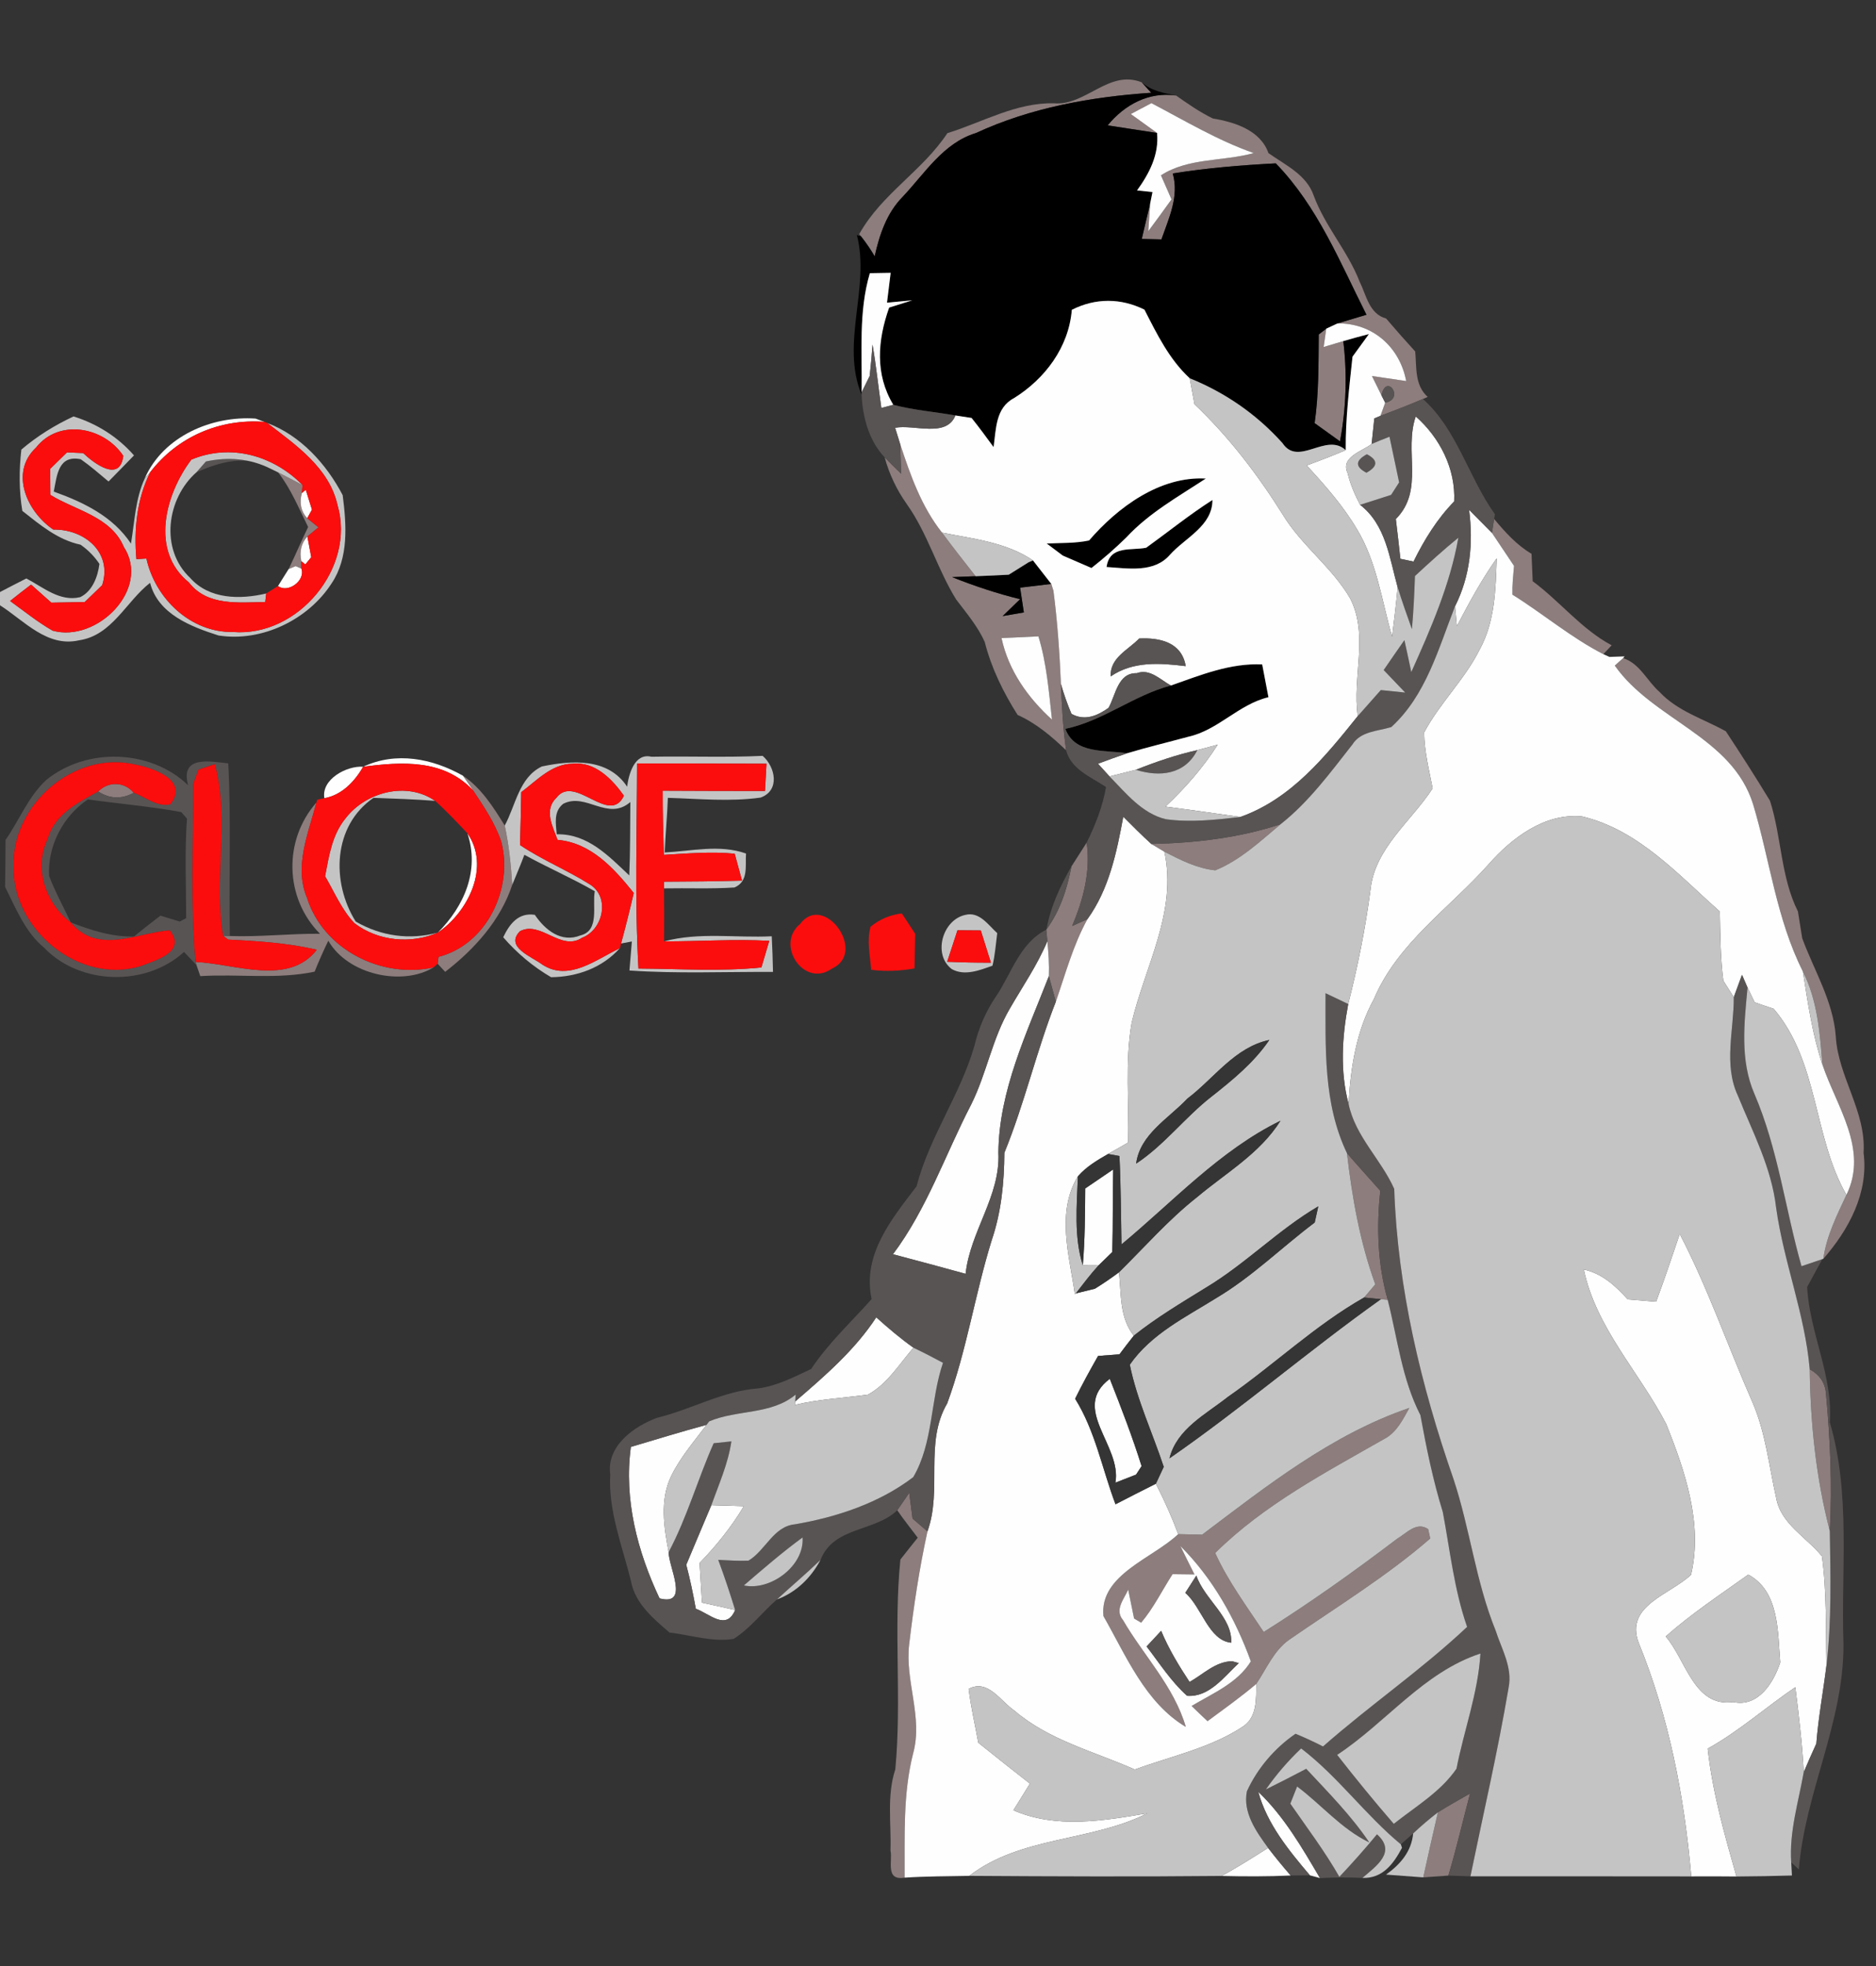 <?xml version="1.0" encoding="UTF-8" ?>
<!DOCTYPE svg PUBLIC "-//W3C//DTD SVG 1.1//EN" "http://www.w3.org/Graphics/SVG/1.1/DTD/svg11.dtd">
<svg width="210pt" height="220pt" viewBox="0 0 210 220" version="1.1" xmlns="http://www.w3.org/2000/svg">
<rect x="0" y="0" width="210" height="220" fill="#333333" stroke="none"/>
<g id="#918080f4">
<path fill="#918080" opacity="0.96" d=" M 118.00 11.56 C 121.54 11.85 124.12 7.75 127.80 9.21 L 128.87 10.38 C 122.14 10.84 115.40 12.04 109.24 14.89 C 105.59 16.00 103.52 19.41 101.03 22.04 C 99.26 23.84 98.45 26.26 97.91 28.68 C 97.45 27.89 96.93 27.14 96.37 26.43 L 96.18 26.20 C 98.69 21.69 103.26 19.13 106.05 14.90 C 109.99 13.68 113.77 11.45 118.00 11.56 Z" />
<path fill="#918080" opacity="0.96" d=" M 123.99 14.03 C 125.88 11.72 128.60 10.24 131.65 10.69 C 132.97 11.62 134.31 12.55 135.77 13.26 C 138.20 13.66 141.09 14.57 141.99 17.13 C 143.87 18.47 146.24 19.53 147.05 21.87 C 148.32 25.32 150.86 28.08 152.19 31.50 C 152.95 33.02 153.25 35.12 155.16 35.64 C 156.22 36.88 157.31 38.12 158.42 39.33 C 158.59 41.09 158.33 43.08 159.82 44.42 L 159.28 44.65 C 157.71 45.32 156.12 45.93 154.53 46.53 L 155.06 45.06 C 157.30 44.62 155.18 41.69 154.64 44.24 C 154.38 43.70 153.85 42.62 153.58 42.08 C 154.54 42.22 156.46 42.50 157.41 42.64 C 156.69 38.83 153.65 36.14 149.73 36.19 C 150.54 35.95 152.15 35.46 152.96 35.22 C 149.99 29.33 147.49 23.09 142.81 18.28 C 138.95 18.48 135.10 18.80 131.28 19.41 C 132.01 21.99 130.84 24.41 130.01 26.79 C 129.46 26.77 128.36 26.75 127.81 26.74 C 128.11 25.42 128.44 24.09 128.75 22.77 C 128.70 23.54 128.60 25.09 128.54 25.87 C 129.42 24.69 130.29 23.50 131.14 22.31 C 130.85 21.64 130.26 20.30 129.96 19.62 C 133.00 17.64 136.94 18.08 140.35 17.13 C 136.31 15.71 132.62 13.50 128.89 11.54 C 128.31 11.85 127.16 12.46 126.58 12.76 C 127.31 13.29 128.78 14.35 129.52 14.88 C 127.67 14.59 125.83 14.32 123.99 14.03 Z" />
<path fill="#918080" opacity="0.96" d=" M 147.62 37.43 L 148.46 36.78 C 148.39 37.29 148.24 38.31 148.17 38.83 C 148.72 38.66 149.82 38.33 150.37 38.17 C 150.82 41.91 150.69 45.68 150.00 49.39 C 149.29 48.88 147.87 47.86 147.16 47.35 C 147.63 44.06 147.59 40.74 147.62 37.43 Z" />
<path fill="#918080" opacity="0.96" d=" M 100.77 49.71 C 101.91 53.18 103.15 56.70 105.45 59.60 C 106.67 61.25 107.94 62.86 109.21 64.48 C 108.55 64.50 107.24 64.56 106.58 64.58 C 109.06 65.57 111.60 66.41 114.19 67.05 C 113.70 67.52 112.73 68.46 112.24 68.94 C 112.84 68.83 114.02 68.63 114.61 68.53 C 114.51 67.84 114.30 66.45 114.19 65.76 C 115.07 65.66 116.81 65.45 117.68 65.34 C 117.74 65.53 117.86 65.91 117.92 66.10 C 118.37 69.56 118.61 73.04 118.76 76.53 C 118.86 79.02 118.99 81.50 119.34 83.96 C 117.72 82.40 115.98 80.93 113.91 80.00 C 112.30 77.46 110.97 74.75 110.23 71.83 C 109.44 70.07 108.18 68.60 107.03 67.08 C 104.92 63.67 103.85 59.71 101.52 56.43 C 100.39 54.84 99.54 53.06 99.03 51.18 C 99.63 51.80 100.25 52.41 100.87 53.01 C 100.85 52.18 100.80 50.53 100.77 49.71 M 112.11 71.40 C 112.89 75.03 115.05 78.06 117.76 80.53 C 117.41 77.40 117.17 74.23 116.24 71.21 C 115.21 71.25 113.14 71.35 112.11 71.40 Z" />
<path fill="#918080" opacity="0.96" d=" M 31.13 52.86 C 32.05 53.32 32.96 53.80 33.87 54.28 L 33.79 55.17 C 33.49 56.29 33.69 57.23 34.39 57.99 L 35.65 59.01 L 34.41 60.03 C 33.73 60.77 33.50 61.69 33.73 62.80 L 33.74 63.63 L 33.09 63.35 L 32.31 63.68 C 33.06 62.13 33.74 60.53 34.49 58.97 C 33.45 56.89 32.57 54.70 31.13 52.86 Z" />
<path fill="#918080" opacity="0.96" d=" M 167.01 59.63 C 167.07 59.24 167.19 58.46 167.25 58.07 C 168.48 59.54 169.77 60.99 171.44 61.97 C 171.48 62.99 171.53 64.02 171.57 65.04 C 174.63 67.30 177.02 70.40 180.41 72.21 L 179.48 73.20 C 175.86 71.35 172.74 68.68 169.30 66.54 C 169.27 65.46 169.39 64.39 169.48 63.32 C 168.65 62.09 167.83 60.86 167.01 59.63 M 170.20 65.22 C 170.75 65.72 170.75 65.72 170.20 65.22 Z" />
<path fill="#918080" opacity="0.96" d=" M 180.76 74.48 C 180.99 74.27 181.46 73.85 181.70 73.65 C 183.56 74.24 184.37 76.20 185.76 77.42 C 187.78 79.59 190.67 80.43 193.19 81.83 C 194.88 84.39 196.54 86.98 198.13 89.60 C 199.44 93.67 199.32 98.11 201.26 101.99 C 201.42 102.99 201.58 103.99 201.74 104.99 C 203.08 108.62 205.21 112.04 205.50 115.98 C 205.76 120.50 208.91 124.37 208.61 129.00 C 209.19 133.48 206.95 137.60 204.10 140.87 C 204.46 138.31 205.61 136.01 206.69 133.71 C 209.19 128.61 205.57 123.81 204.00 119.12 C 203.72 115.57 203.45 111.95 201.82 108.72 C 198.85 102.83 198.12 96.24 196.25 90.02 C 193.90 82.41 185.06 80.59 180.76 74.48 Z" />
<path fill="#918080" opacity="0.96" d=" M 51.82 86.80 C 53.88 88.18 55.22 90.31 56.50 92.38 C 56.97 94.56 57.20 96.79 57.34 99.02 C 56.03 102.99 53.10 106.23 49.83 108.75 C 49.62 108.52 49.20 108.07 48.99 107.84 C 49.02 107.65 49.06 107.27 49.09 107.07 C 54.51 105.69 57.49 99.36 56.10 94.15 C 55.40 92.08 54.15 90.25 52.95 88.44 C 52.67 88.03 52.10 87.21 51.82 86.80 Z" />
<path fill="#918080" opacity="0.96" d=" M 10.99 88.57 C 12.12 87.40 13.93 87.46 14.97 88.71 C 13.61 89.45 12.29 89.40 10.99 88.57 Z" />
<path fill="#918080" opacity="0.96" d=" M 35.82 104.49 C 31.84 100.49 31.71 94.01 35.42 89.80 C 34.53 93.24 32.88 96.95 34.37 100.47 C 36.19 106.25 42.72 109.55 48.54 108.25 C 45.05 110.38 38.96 109.10 36.75 105.27 C 36.20 106.40 35.69 107.55 35.22 108.73 C 31.01 109.62 26.68 108.96 22.42 109.23 C 22.31 108.93 22.10 108.31 22.00 108.01 L 21.89 107.64 C 26.31 107.84 32.29 110.37 35.46 106.28 C 32.20 105.51 28.86 105.31 25.52 105.14 L 24.97 104.70 C 25.16 104.71 25.54 104.73 25.73 104.74 C 29.10 104.86 32.45 104.46 35.82 104.49 Z" />
<path fill="#918080" opacity="0.96" d=" M 128.88 94.44 C 133.77 94.33 138.69 93.77 143.35 92.23 C 141.07 94.14 138.84 96.25 136.04 97.39 C 134.00 97.18 132.14 96.23 130.34 95.31 C 129.97 95.09 129.25 94.66 128.88 94.44 Z" />
<path fill="#918080" opacity="0.96" d=" M 119.94 96.95 C 120.37 96.28 121.21 94.95 121.64 94.29 C 122.10 97.52 121.26 100.66 120.02 103.62 C 120.45 103.43 121.30 103.04 121.73 102.85 C 120.13 105.75 119.27 108.97 118.19 112.09 C 118.00 111.37 117.60 109.95 117.41 109.23 C 117.46 107.93 117.37 106.62 117.24 105.32 L 117.12 104.03 L 117.15 103.99 C 118.67 101.91 119.46 99.46 119.94 96.95 Z" />
<path fill="#918080" opacity="0.96" d=" M 150.78 129.04 C 152.00 130.46 153.27 131.84 154.51 133.25 C 154.07 137.33 154.21 141.48 155.34 145.45 L 154.58 145.38 C 154.11 145.33 153.17 145.24 152.70 145.19 C 153.01 144.82 153.64 144.09 153.95 143.72 C 152.23 138.98 151.36 134.03 150.78 129.04 Z" />
<path fill="#918080" opacity="0.96" d=" M 202.58 153.22 C 203.67 153.82 204.28 154.70 204.39 155.86 C 204.87 160.99 205.11 166.16 204.83 171.32 C 203.29 165.41 202.66 159.31 202.58 153.22 Z" />
<path fill="#918080" opacity="0.96" d=" M 134.57 171.73 C 141.79 166.28 149.10 160.50 157.76 157.55 C 157.04 158.84 156.35 160.29 154.97 161.01 C 148.37 164.77 141.47 168.39 136.03 173.78 C 137.47 176.94 139.55 179.74 141.46 182.62 C 146.60 179.39 151.55 175.87 156.39 172.19 C 157.46 171.57 158.57 170.22 159.87 171.11 C 159.93 171.37 160.05 171.90 160.10 172.16 C 155.19 176.42 149.61 179.82 144.28 183.51 C 142.58 184.73 141.77 186.74 140.63 188.43 C 138.88 189.91 137.01 191.24 135.17 192.60 C 134.57 192.04 133.98 191.47 133.39 190.90 C 135.74 189.49 138.52 188.35 140.02 185.91 C 138.29 181.15 135.75 176.60 132.13 173.00 C 132.65 174.06 133.17 175.12 133.71 176.18 C 133.10 176.17 131.88 176.15 131.26 176.15 C 130.09 177.95 129.14 179.93 127.74 181.58 C 127.54 181.46 127.15 181.23 126.95 181.11 C 126.79 180.30 126.45 178.69 126.29 177.88 C 125.81 178.97 124.74 180.13 125.71 181.29 C 128.03 185.28 131.41 188.70 132.74 193.24 C 128.18 190.52 126.06 185.27 123.52 180.84 C 123.06 176.22 129.03 174.39 131.89 171.67 C 132.78 171.69 133.67 171.71 134.57 171.73 Z" />
<path fill="#918080" opacity="0.96" d=" M 100.44 169.00 C 100.78 168.51 101.45 167.54 101.78 167.05 C 101.87 167.77 102.06 169.21 102.15 169.93 C 102.57 170.29 103.40 171.00 103.82 171.36 C 102.91 175.51 102.28 179.72 101.78 183.94 C 101.26 188.07 103.35 192.13 102.21 196.23 C 101.06 200.77 101.29 205.47 101.26 210.11 C 99.04 210.48 99.95 208.20 99.68 207.08 C 99.78 204.06 99.25 200.92 100.22 198.00 C 100.96 190.19 100.00 182.33 100.79 174.51 C 101.43 173.69 102.08 172.88 102.73 172.07 C 101.96 171.04 101.16 170.05 100.44 169.00 Z" />
<path fill="#918080" opacity="0.96" d=" M 160.96 202.80 C 162.13 202.06 163.35 201.38 164.56 200.69 C 163.75 203.75 163.04 206.84 162.13 209.88 C 161.43 209.93 160.02 210.03 159.32 210.08 C 159.85 207.65 160.40 205.22 160.96 202.80 Z" />
</g>
<g id="#000000ff">
<path fill="#000000" opacity="1.00" d=" M 127.80 9.21 C 128.87 10.17 130.29 10.42 131.65 10.69 C 128.60 10.24 125.88 11.72 123.99 14.03 C 125.83 14.32 127.67 14.59 129.52 14.88 C 129.76 17.29 128.65 19.42 127.28 21.31 C 127.71 21.35 128.58 21.45 129.01 21.49 L 128.75 22.77 C 128.44 24.09 128.11 25.42 127.81 26.74 C 128.36 26.75 129.46 26.77 130.01 26.79 C 130.84 24.41 132.01 21.99 131.28 19.41 C 135.10 18.80 138.95 18.48 142.81 18.28 C 147.49 23.09 149.99 29.33 152.96 35.22 C 152.15 35.46 150.54 35.95 149.73 36.19 C 149.41 36.34 148.78 36.63 148.46 36.78 L 147.62 37.43 C 147.59 40.74 147.63 44.06 147.16 47.35 C 147.87 47.86 149.29 48.88 150.00 49.39 C 150.69 45.68 150.82 41.91 150.37 38.17 C 151.32 37.89 152.28 37.63 153.24 37.38 C 152.78 38.02 151.86 39.28 151.40 39.91 C 151.03 43.39 150.61 46.87 150.64 50.37 C 148.44 48.34 145.34 52.28 143.56 49.58 C 140.69 46.38 137.17 43.94 133.18 42.33 C 130.89 40.22 129.51 37.39 128.11 34.65 C 125.47 33.34 122.62 33.33 119.98 34.67 C 119.64 38.85 116.99 42.38 113.51 44.55 C 111.43 45.64 111.51 48.01 111.22 50.03 C 110.42 48.93 109.61 47.83 108.76 46.77 C 108.31 46.70 107.40 46.56 106.95 46.49 C 104.63 46.08 102.28 45.90 100.00 45.30 C 97.92 41.87 98.24 38.07 99.53 34.42 C 100.40 34.15 101.26 33.88 102.13 33.60 C 101.42 33.67 100.00 33.80 99.29 33.87 C 99.39 33.03 99.60 31.37 99.70 30.53 C 99.12 30.54 97.95 30.56 97.37 30.57 C 96.09 34.90 96.52 39.45 96.45 43.90 L 96.45 44.18 C 94.06 38.39 97.44 32.16 95.92 26.31 C 96.04 26.34 96.26 26.40 96.37 26.43 C 96.93 27.14 97.45 27.89 97.91 28.68 C 98.45 26.26 99.26 23.84 101.03 22.04 C 103.52 19.41 105.59 16.00 109.24 14.89 C 115.40 12.04 122.14 10.84 128.87 10.38 L 127.80 9.21 Z" />
<path fill="#000000" opacity="1.00" d=" M 121.91 60.48 C 125.13 56.75 129.84 53.27 134.98 53.55 C 131.90 55.57 128.62 57.40 126.09 60.13 C 124.85 61.35 123.54 62.49 122.18 63.56 C 121.10 63.09 120.04 62.63 118.97 62.17 C 118.37 61.71 117.77 61.26 117.17 60.82 C 118.75 60.74 120.35 60.81 121.91 60.48 Z" />
<path fill="#000000" opacity="1.00" d=" M 128.31 61.29 C 130.78 59.51 133.15 57.59 135.72 55.95 C 135.72 58.86 132.69 60.16 130.98 62.06 C 129.20 64.14 126.28 63.60 123.87 63.45 C 124.21 60.98 126.66 61.64 128.31 61.29 Z" />
<path fill="#000000" opacity="1.00" d=" M 112.92 64.31 C 113.48 63.96 114.59 63.27 115.14 62.92 L 115.63 62.71 C 116.15 63.37 117.17 64.69 117.68 65.34 C 116.81 65.45 115.07 65.66 114.19 65.76 C 114.30 66.45 114.51 67.84 114.61 68.53 C 114.02 68.63 112.84 68.83 112.24 68.94 C 112.73 68.46 113.70 67.52 114.19 67.05 C 111.60 66.41 109.06 65.57 106.58 64.58 C 107.24 64.56 108.55 64.50 109.21 64.48 C 110.44 64.43 111.68 64.38 112.92 64.31 Z" />
<path fill="#000000" opacity="1.00" d=" M 131.07 76.71 C 134.38 75.55 137.70 74.18 141.29 74.35 C 141.46 75.27 141.81 77.10 141.99 78.02 C 138.66 78.81 136.36 81.70 133.03 82.44 C 130.74 83.06 128.44 83.61 126.17 84.29 C 123.72 83.90 120.32 84.42 119.26 81.56 C 123.50 80.67 126.91 77.80 131.07 76.71 Z" />
</g>
<g id="#fefefeff">
<path fill="#fefefe" opacity="1.00" d=" M 128.89 11.54 C 132.62 13.50 136.31 15.71 140.35 17.13 C 136.94 18.08 133.00 17.64 129.96 19.62 C 130.26 20.30 130.85 21.64 131.14 22.31 C 130.29 23.50 129.42 24.69 128.54 25.87 C 128.60 25.09 128.70 23.54 128.75 22.77 L 129.01 21.49 C 128.58 21.45 127.71 21.35 127.28 21.31 C 128.65 19.42 129.76 17.29 129.52 14.88 C 128.78 14.35 127.31 13.29 126.58 12.76 C 127.16 12.46 128.31 11.85 128.89 11.54 Z" />
<path fill="#fefefe" opacity="1.00" d=" M 97.37 30.57 C 97.95 30.56 99.12 30.54 99.70 30.53 C 99.60 31.37 99.39 33.03 99.29 33.87 C 100.00 33.80 101.42 33.67 102.13 33.60 C 101.26 33.88 100.40 34.15 99.53 34.42 C 98.24 38.07 97.92 41.87 100.00 45.30 C 99.66 45.39 98.99 45.56 98.66 45.65 C 98.32 43.29 98.08 40.92 97.67 38.56 C 97.59 39.74 97.48 40.91 97.35 42.08 C 97.13 42.54 96.68 43.45 96.45 43.90 C 96.52 39.45 96.09 34.90 97.37 30.57 Z" />
<path fill="#fefefe" opacity="1.00" d=" M 119.98 34.67 C 122.62 33.33 125.47 33.34 128.11 34.65 C 129.51 37.39 130.89 40.22 133.18 42.33 C 133.31 43.06 133.58 44.50 133.71 45.23 C 137.55 48.87 140.78 53.10 143.59 57.58 C 145.68 61.04 149.11 63.47 151.14 66.97 C 153.24 71.09 151.35 75.75 151.99 80.13 C 148.35 84.66 144.53 89.41 138.84 91.42 C 136.05 91.02 133.26 90.62 130.46 90.26 C 132.67 88.18 134.68 85.89 136.31 83.33 C 135.74 83.48 134.60 83.79 134.03 83.94 C 131.67 84.47 129.39 85.25 127.15 86.14 C 126.17 86.38 125.18 86.63 124.20 86.88 C 123.77 86.40 123.34 85.93 122.91 85.46 C 123.99 85.05 125.08 84.67 126.17 84.29 C 128.44 83.61 130.74 83.06 133.03 82.44 C 136.36 81.70 138.66 78.81 141.99 78.02 C 141.81 77.10 141.46 75.27 141.29 74.35 C 137.70 74.18 134.38 75.55 131.07 76.71 C 129.89 76.07 128.74 74.79 127.25 75.33 C 125.12 75.28 124.90 77.78 124.09 79.21 C 122.84 80.10 121.42 80.71 119.94 79.88 C 119.48 78.79 119.08 77.67 118.76 76.53 C 118.61 73.04 118.37 69.56 117.92 66.10 C 117.86 65.91 117.74 65.53 117.68 65.34 C 117.17 64.69 116.15 63.37 115.63 62.71 C 112.67 60.68 108.90 60.29 105.45 59.60 C 103.15 56.70 101.91 53.18 100.77 49.71 L 100.20 47.87 C 102.31 47.46 105.93 49.02 106.95 46.49 C 107.40 46.56 108.31 46.70 108.76 46.77 C 109.61 47.83 110.42 48.93 111.22 50.03 C 111.51 48.01 111.43 45.64 113.51 44.55 C 116.99 42.38 119.64 38.85 119.98 34.67 M 121.91 60.48 C 120.35 60.81 118.75 60.74 117.17 60.82 C 117.77 61.26 118.37 61.71 118.97 62.17 C 120.04 62.63 121.10 63.09 122.18 63.56 C 123.54 62.49 124.85 61.35 126.09 60.13 C 128.62 57.40 131.90 55.57 134.98 53.55 C 129.84 53.27 125.13 56.75 121.91 60.48 M 128.31 61.29 C 126.66 61.64 124.21 60.98 123.87 63.45 C 126.28 63.60 129.20 64.14 130.98 62.06 C 132.69 60.16 135.72 58.86 135.72 55.95 C 133.15 57.59 130.78 59.51 128.31 61.29 M 127.52 71.45 C 126.30 72.73 124.23 73.59 124.33 75.69 C 126.85 73.96 129.86 74.19 132.73 74.54 C 132.28 71.84 129.79 71.34 127.52 71.45 Z" />
<path fill="#fefefe" opacity="1.00" d=" M 148.46 36.78 C 148.78 36.63 149.41 36.34 149.73 36.19 C 153.65 36.14 156.69 38.83 157.41 42.64 C 156.46 42.50 154.54 42.22 153.58 42.08 C 153.85 42.62 154.38 43.70 154.64 44.24 L 155.06 45.06 L 154.53 46.53 C 154.35 46.61 154.01 46.75 153.84 46.82 C 153.74 47.77 153.64 48.73 153.54 49.68 C 152.52 50.49 150.01 51.14 150.85 52.93 C 151.14 54.17 151.66 55.36 152.25 56.49 C 155.14 58.73 155.53 62.43 156.45 65.70 C 156.29 67.55 156.06 69.40 155.83 71.25 C 154.67 67.18 154.11 62.84 151.87 59.17 C 150.33 56.57 148.31 54.30 146.28 52.08 C 147.75 51.54 149.21 50.98 150.64 50.37 C 150.61 46.87 151.03 43.39 151.40 39.91 C 151.86 39.28 152.78 38.02 153.24 37.38 C 152.28 37.63 151.32 37.89 150.37 38.17 C 149.82 38.33 148.72 38.66 148.17 38.83 C 148.24 38.31 148.39 37.29 148.46 36.78 Z" />
<path fill="#fefefe" opacity="1.00" d=" M 16.22 53.50 C 18.28 48.82 23.72 46.50 28.61 46.84 L 29.60 47.21 C 24.62 46.82 19.87 48.87 16.82 52.83 L 16.22 53.50 Z" />
<path fill="#fefefe" opacity="1.00" d=" M 158.48 46.60 C 161.17 48.97 162.96 52.47 162.78 56.11 C 160.87 58.07 159.43 60.40 158.23 62.84 C 157.86 62.76 157.13 62.61 156.76 62.53 C 156.60 61.04 156.43 59.56 156.25 58.08 C 159.48 54.84 157.13 50.49 158.48 46.60 Z" />
<path fill="#fefefe" opacity="1.00" d=" M 33.79 55.17 L 34.23 54.81 C 34.40 55.36 34.75 56.48 34.92 57.03 L 34.39 57.99 C 33.69 57.23 33.49 56.29 33.79 55.17 Z" />
<path fill="#fefefe" opacity="1.00" d=" M 164.45 57.05 C 165.09 57.69 166.37 58.98 167.01 59.63 C 167.83 60.86 168.65 62.09 169.48 63.32 C 169.39 64.39 169.27 65.46 169.30 66.54 C 172.74 68.68 175.86 71.35 179.48 73.20 L 180.16 73.51 C 180.58 73.49 181.43 73.47 181.85 73.45 L 181.70 73.65 C 181.46 73.85 180.99 74.27 180.76 74.48 C 185.06 80.59 193.90 82.41 196.25 90.02 C 198.12 96.24 198.85 102.83 201.82 108.72 C 202.37 112.22 202.87 115.75 204.00 119.12 C 205.57 123.81 209.19 128.61 206.69 133.71 C 202.95 127.20 203.61 118.82 198.54 112.88 C 197.83 112.65 197.12 112.41 196.42 112.16 C 196.22 111.75 195.82 110.92 195.62 110.51 C 195.46 110.15 195.15 109.44 195.00 109.08 C 194.77 109.71 194.31 110.96 194.08 111.59 C 193.79 111.13 193.20 110.20 192.91 109.74 C 192.58 107.17 192.57 104.58 192.52 102.00 C 187.85 97.87 183.41 92.86 177.10 91.36 C 172.94 90.95 169.24 93.75 166.63 96.72 C 162.25 101.64 156.45 105.53 153.81 111.77 C 151.82 115.37 151.18 119.48 150.96 123.53 C 149.99 119.87 150.23 116.04 150.92 112.35 C 151.99 108.14 152.85 103.88 153.41 99.57 C 153.90 94.89 157.96 91.93 160.37 88.22 C 159.97 86.15 159.44 84.08 159.42 81.96 C 161.18 78.65 163.98 76.02 165.65 72.65 C 167.35 69.55 167.43 65.92 167.54 62.48 C 165.84 64.88 164.44 67.47 163.08 70.07 C 163.03 69.52 162.93 68.40 162.88 67.84 C 164.58 64.46 164.93 60.77 164.45 57.05 Z" />
<path fill="#fefefe" opacity="1.00" d=" M 33.73 62.80 C 33.50 61.69 33.73 60.77 34.41 60.03 C 34.52 60.61 34.73 61.77 34.84 62.35 L 34.18 63.16 L 33.73 62.80 Z" />
<path fill="#fefefe" opacity="1.00" d=" M 32.31 63.68 L 33.09 63.35 L 33.74 63.63 C 34.22 64.97 32.23 66.42 31.12 65.58 C 31.41 65.10 32.01 64.16 32.31 63.68 Z" />
<path fill="#fefefe" opacity="1.00" d=" M 112.11 71.40 C 113.14 71.35 115.21 71.25 116.24 71.21 C 117.17 74.23 117.41 77.40 117.76 80.53 C 115.05 78.06 112.89 75.03 112.11 71.40 Z" />
<path fill="#fefefe" opacity="1.00" d=" M 40.65 85.80 C 44.34 84.07 48.39 84.87 51.82 86.80 C 52.10 87.21 52.67 88.03 52.95 88.44 C 49.68 84.94 44.98 85.23 40.65 85.80 Z" />
<path fill="#fefefe" opacity="1.00" d=" M 36.31 89.32 C 35.94 87.19 38.84 85.66 40.65 85.80 C 39.71 87.45 38.25 88.98 36.31 89.32 Z" />
<path fill="#fefefe" opacity="1.00" d=" M 121.73 102.85 C 124.16 99.48 125.00 95.38 125.74 91.39 C 126.77 92.42 127.80 93.46 128.88 94.44 C 129.25 94.66 129.97 95.09 130.34 95.31 C 131.80 102.00 128.17 108.13 126.68 114.44 C 125.91 118.86 126.40 123.39 126.29 127.85 C 125.73 128.17 124.60 128.81 124.04 129.13 C 122.82 129.83 121.59 130.56 120.66 131.63 C 118.21 135.65 119.70 140.50 120.32 144.82 L 120.43 144.73 C 120.96 144.60 122.03 144.34 122.56 144.21 C 123.49 143.64 124.39 143.02 125.26 142.37 C 125.52 144.78 125.30 147.45 126.92 149.46 C 126.37 150.15 125.83 150.85 125.31 151.55 C 124.71 151.60 123.51 151.69 122.92 151.73 C 122.02 153.31 121.15 154.89 120.35 156.52 C 122.61 160.14 123.38 164.39 124.87 168.33 C 126.37 167.56 127.87 166.79 129.39 166.03 C 130.32 167.86 131.17 169.74 131.89 171.67 C 129.03 174.39 123.06 176.22 123.52 180.84 C 126.06 185.27 128.18 190.52 132.74 193.24 C 131.41 188.70 128.03 185.28 125.71 181.29 C 124.74 180.13 125.81 178.97 126.29 177.88 C 126.45 178.69 126.79 180.30 126.95 181.11 C 127.15 181.23 127.54 181.46 127.74 181.58 C 129.14 179.93 130.09 177.95 131.26 176.15 C 131.88 176.15 133.10 176.17 133.71 176.18 C 133.17 175.12 132.65 174.06 132.13 173.00 C 135.75 176.60 138.29 181.15 140.02 185.91 C 138.52 188.35 135.74 189.49 133.39 190.90 C 133.98 191.47 134.57 192.04 135.17 192.60 C 137.01 191.24 138.88 189.91 140.63 188.43 C 140.60 190.07 140.74 192.04 139.24 193.13 C 135.57 195.60 131.13 196.50 127.03 198.01 C 122.48 195.99 117.43 194.74 113.58 191.44 C 112.01 190.39 110.59 187.83 108.43 188.99 C 108.68 191.02 109.15 193.01 109.51 195.01 C 111.42 196.55 113.35 198.07 115.29 199.59 C 114.83 200.33 113.90 201.83 113.44 202.57 C 118.22 204.65 123.50 203.75 128.44 202.91 C 122.14 206.09 114.28 205.45 108.50 209.91 C 106.09 209.96 103.67 209.95 101.26 210.11 C 101.29 205.47 101.06 200.77 102.21 196.23 C 103.35 192.13 101.26 188.07 101.78 183.94 C 102.28 179.72 102.91 175.51 103.82 171.36 C 105.51 166.69 103.45 161.43 106.03 157.04 C 108.21 151.12 109.14 144.81 111.01 138.79 C 112.09 135.63 112.41 132.31 112.43 129.00 C 114.69 123.48 116.01 117.64 118.19 112.09 C 119.27 108.97 120.13 105.75 121.73 102.85 M 132.68 178.24 C 134.54 179.84 135.28 183.56 137.82 183.82 C 137.98 180.98 134.82 178.96 133.92 176.31 C 133.50 176.95 133.09 177.59 132.68 178.24 M 128.35 184.24 C 129.80 186.12 131.09 188.16 132.88 189.76 C 135.35 189.96 137.06 187.60 138.67 186.10 L 137.92 185.89 C 136.05 185.93 134.70 187.35 133.16 188.21 C 131.96 186.39 130.82 184.51 129.98 182.49 C 129.43 183.07 128.89 183.65 128.35 184.24 Z" />
<path fill="#fefefe" opacity="1.00" d=" M 52.32 93.24 C 54.92 96.98 52.42 102.04 49.01 104.36 C 51.96 101.41 53.72 97.40 52.32 93.24 Z" />
<path fill="#fefefe" opacity="1.00" d=" M 117.24 105.32 C 117.37 106.62 117.46 107.93 117.41 109.23 C 114.94 115.59 111.82 122.04 111.76 128.99 C 112.00 133.83 108.60 137.79 108.09 142.54 C 105.39 141.79 102.67 141.07 99.96 140.35 C 103.78 135.25 105.81 129.19 108.72 123.58 C 110.44 120.13 111.07 116.23 113.03 112.88 C 114.47 110.38 116.12 108.00 117.24 105.32 Z" />
<path fill="#fefefe" opacity="1.00" d=" M 121.48 132.99 C 122.26 132.46 123.83 131.39 124.61 130.86 C 124.54 133.94 124.60 137.02 124.51 140.10 C 124.12 140.48 123.35 141.23 122.97 141.60 L 121.21 141.59 C 121.45 138.73 121.46 135.86 121.48 132.99 Z" />
<path fill="#fefefe" opacity="1.00" d=" M 185.39 145.66 C 186.32 143.15 187.18 140.61 188.03 138.08 C 191.18 144.13 193.40 150.60 196.14 156.84 C 197.64 160.25 198.01 163.99 198.82 167.59 C 199.33 170.53 202.21 172.00 203.95 174.15 C 204.50 178.18 204.36 182.26 204.46 186.32 C 204.10 189.25 203.55 192.16 203.32 195.11 C 202.84 196.17 202.36 197.23 201.91 198.31 C 201.75 195.13 201.36 191.96 200.97 188.80 C 197.66 191.04 194.67 193.73 191.16 195.67 C 191.69 200.54 193.04 205.27 194.38 209.98 C 192.69 209.96 191.01 209.96 189.32 209.97 C 188.55 201.02 186.83 192.15 183.43 183.82 C 181.86 179.65 186.98 178.43 189.29 176.22 C 190.64 170.53 188.63 164.61 186.51 159.34 C 183.51 153.54 178.69 148.65 177.29 142.06 C 179.35 142.50 180.85 143.90 182.21 145.40 C 183.00 145.47 184.59 145.59 185.39 145.66 M 195.70 176.20 C 192.57 178.44 189.34 180.57 186.46 183.12 C 188.74 185.76 189.63 191.08 194.02 190.46 C 196.81 191.07 198.54 188.29 199.28 186.03 C 198.99 182.61 199.19 178.07 195.70 176.20 Z" />
<path fill="#fefefe" opacity="1.00" d=" M 98.09 147.41 C 99.42 148.61 100.79 149.77 102.25 150.81 C 100.67 152.64 99.33 154.87 97.16 156.06 C 94.44 156.44 91.66 156.56 88.97 157.21 C 88.98 157.11 89.00 156.92 89.01 156.83 C 92.32 153.98 95.68 151.09 98.09 147.41 Z" />
<path fill="#fefefe" opacity="1.00" d=" M 124.86 165.91 C 125.60 161.75 119.81 157.62 124.23 154.29 C 125.50 157.51 126.75 160.75 127.79 164.06 L 127.17 165.01 C 126.59 165.24 125.44 165.69 124.86 165.91 Z" />
<path fill="#fefefe" opacity="1.00" d=" M 70.62 161.91 C 73.44 161.07 76.25 160.21 79.09 159.44 C 77.69 161.32 76.12 163.11 75.10 165.24 C 73.85 167.89 74.32 170.91 74.85 173.68 C 74.82 175.31 77.26 179.76 73.83 178.86 C 71.35 173.60 69.82 167.76 70.62 161.91 Z" />
<path fill="#fefefe" opacity="1.00" d=" M 79.63 168.43 C 80.54 168.46 82.36 168.51 83.27 168.54 C 81.89 170.85 80.19 172.96 78.31 174.90 C 78.40 176.37 78.49 177.85 78.58 179.34 C 79.82 179.60 81.05 179.88 82.29 180.16 C 81.30 182.55 79.40 180.55 77.89 180.02 C 77.59 178.36 77.25 176.72 76.82 175.10 C 77.74 172.87 78.70 170.66 79.63 168.43 Z" />
<path fill="#fefefe" opacity="1.00" d=" M 140.85 200.50 C 143.74 203.26 145.75 206.75 147.76 210.16 C 147.48 210.08 146.91 209.93 146.63 209.85 C 144.26 207.05 141.83 204.10 140.85 200.50 Z" />
<path fill="#fefefe" opacity="1.00" d=" M 136.74 209.92 C 138.52 208.96 140.24 207.86 141.95 206.78 C 142.76 207.83 143.60 208.86 144.48 209.87 C 141.90 209.99 139.32 209.98 136.74 209.92 Z" />
</g>
<g id="#5d5757e8">
<path fill="#5d5757" opacity="0.91" d=" M 97.35 42.08 C 97.48 40.91 97.59 39.74 97.67 38.56 C 98.08 40.92 98.32 43.29 98.66 45.65 C 98.99 45.56 99.66 45.39 100.00 45.30 C 102.28 45.90 104.63 46.08 106.95 46.49 C 105.93 49.02 102.31 47.46 100.20 47.87 L 100.77 49.71 C 100.80 50.53 100.85 52.18 100.87 53.01 C 100.25 52.41 99.63 51.80 99.03 51.18 C 97.27 49.33 96.56 46.67 96.45 44.18 L 96.45 43.90 C 96.68 43.45 97.13 42.54 97.35 42.08 Z" />
<path fill="#5d5757" opacity="0.91" d=" M 154.64 44.24 C 155.18 41.69 157.30 44.62 155.06 45.06 L 154.64 44.24 Z" />
<path fill="#5d5757" opacity="0.91" d=" M 154.53 46.53 C 156.12 45.93 157.71 45.32 159.28 44.65 C 163.11 48.05 164.38 53.41 167.34 57.54 L 167.25 58.07 C 167.19 58.46 167.07 59.24 167.01 59.63 C 166.37 58.98 165.09 57.69 164.45 57.05 C 164.93 60.77 164.58 64.46 162.88 67.84 C 161.01 72.58 159.64 77.80 155.74 81.36 C 154.22 81.83 152.32 81.81 151.38 83.32 C 148.91 86.46 146.52 89.73 143.35 92.23 C 138.69 93.77 133.77 94.33 128.88 94.44 C 127.80 93.46 126.77 92.42 125.74 91.39 C 125.00 95.38 124.16 99.48 121.73 102.85 C 121.30 103.04 120.45 103.43 120.02 103.62 C 121.26 100.66 122.10 97.52 121.64 94.29 C 122.62 92.31 123.43 90.25 123.81 88.07 C 122.16 86.96 119.89 86.10 119.34 83.96 C 118.99 81.50 118.86 79.02 118.76 76.53 C 119.08 77.67 119.48 78.79 119.94 79.88 C 121.42 80.71 122.84 80.10 124.09 79.21 C 124.90 77.78 125.12 75.28 127.25 75.33 C 128.74 74.79 129.89 76.07 131.07 76.71 C 126.91 77.80 123.50 80.67 119.26 81.56 C 120.32 84.42 123.72 83.90 126.17 84.29 C 125.08 84.67 123.99 85.05 122.91 85.46 C 123.34 85.93 123.77 86.40 124.20 86.88 C 126.03 88.74 127.83 91.03 130.50 91.67 C 133.26 92.05 136.08 91.74 138.84 91.42 C 144.53 89.41 148.35 84.66 151.99 80.13 C 152.85 79.15 153.71 78.19 154.57 77.22 C 155.48 77.31 156.39 77.40 157.30 77.50 C 156.50 76.66 155.69 75.82 154.89 74.98 C 155.66 73.86 156.43 72.74 157.21 71.63 C 157.41 72.52 157.79 74.31 157.98 75.21 C 160.16 70.36 162.32 65.43 163.25 60.17 C 161.57 61.54 159.97 62.99 158.39 64.46 C 158.32 66.44 158.23 68.43 158.05 70.40 C 157.49 68.84 156.94 67.28 156.45 65.70 C 155.53 62.43 155.14 58.73 152.25 56.49 C 153.41 56.12 154.56 55.75 155.72 55.38 C 155.95 55.03 156.40 54.33 156.62 53.98 C 156.26 52.28 155.90 50.57 155.54 48.87 C 154.87 49.13 154.20 49.40 153.54 49.68 C 153.64 48.73 153.74 47.77 153.84 46.82 C 154.01 46.75 154.35 46.61 154.53 46.53 M 158.48 46.60 C 157.13 50.49 159.48 54.84 156.25 58.08 C 156.43 59.56 156.60 61.04 156.76 62.53 C 157.13 62.61 157.86 62.76 158.23 62.84 C 159.43 60.40 160.87 58.07 162.78 56.11 C 162.96 52.47 161.17 48.97 158.48 46.60 Z" />
<path fill="#5d5757" opacity="0.91" d=" M 23.05 51.64 C 25.49 51.11 28.03 51.30 30.27 52.44 C 27.64 50.80 24.61 51.70 22.00 52.84 C 22.26 52.54 22.79 51.94 23.05 51.64 Z" />
<path fill="#5d5757" opacity="0.91" d=" M 153.01 50.83 C 154.28 51.49 154.26 52.18 152.96 52.90 C 151.68 52.23 151.70 51.54 153.01 50.83 Z" />
<path fill="#5d5757" opacity="0.91" d=" M 127.52 71.45 C 129.79 71.34 132.28 71.84 132.73 74.54 C 129.86 74.19 126.85 73.96 124.33 75.69 C 124.23 73.59 126.30 72.73 127.52 71.45 Z" />
<path fill="#5d5757" opacity="0.91" d=" M 5.20 87.26 C 9.72 83.61 16.86 83.83 21.06 87.87 C 20.11 84.45 23.64 85.23 25.55 85.42 C 25.89 91.85 25.60 98.30 25.73 104.74 C 25.54 104.73 25.16 104.71 24.97 104.70 C 23.89 98.35 25.74 91.74 24.05 85.51 C 23.59 85.66 22.67 85.96 22.22 86.12 C 22.07 86.52 21.77 87.33 21.62 87.74 C 21.65 94.37 21.29 101.02 21.89 107.64 L 22.00 108.01 C 21.65 107.63 20.95 106.89 20.60 106.52 C 16.34 110.42 8.97 110.25 4.96 106.07 C 2.81 104.30 1.79 101.66 0.57 99.25 C 0.60 97.49 0.61 95.74 0.62 93.99 C 2.17 91.77 3.17 89.12 5.20 87.26 M 1.52 96.97 C 1.38 104.00 8.81 110.16 15.69 108.13 C 17.45 107.45 20.91 106.54 19.01 104.10 C 15.37 104.37 10.94 106.87 7.92 103.22 C 5.10 101.09 3.75 97.12 5.35 93.85 C 6.11 91.12 8.71 89.82 10.99 88.57 C 12.29 89.40 13.61 89.45 14.97 88.71 C 16.28 89.19 17.57 90.33 19.06 90.01 C 21.20 87.32 17.18 85.93 15.08 85.54 C 8.25 83.98 1.30 90.08 1.52 96.97 M 5.50 98.03 C 6.18 99.81 7.11 101.49 7.92 103.22 C 10.19 104.09 12.53 104.86 15.00 104.79 C 15.97 104.00 16.96 103.22 17.96 102.46 C 18.50 102.63 19.59 102.96 20.13 103.12 L 20.84 102.74 C 20.84 99.03 20.66 95.32 20.93 91.61 L 20.29 90.87 C 16.84 90.24 13.32 89.94 9.84 89.46 C 7.05 91.31 5.30 94.70 5.50 98.03 Z" />
<path fill="#5d5757" opacity="0.91" d=" M 127.15 86.14 C 129.39 85.25 131.67 84.47 134.03 83.94 C 132.64 86.69 129.82 86.98 127.15 86.14 Z" />
<path fill="#5d5757" opacity="0.91" d=" M 117.15 103.99 C 117.58 101.47 118.69 99.15 119.94 96.95 C 119.46 99.46 118.67 101.91 117.15 103.99 Z" />
<path fill="#5d5757" opacity="0.91" d=" M 111.52 111.46 C 113.25 108.88 114.15 105.54 117.12 104.03 L 117.24 105.32 C 116.12 108.00 114.47 110.38 113.03 112.88 C 111.07 116.23 110.44 120.13 108.72 123.58 C 105.81 129.19 103.78 135.25 99.96 140.35 C 102.67 141.07 105.39 141.79 108.09 142.54 C 108.60 137.79 112.00 133.83 111.76 128.99 C 111.82 122.04 114.94 115.59 117.41 109.23 C 117.60 109.95 118.00 111.37 118.19 112.09 C 116.01 117.64 114.69 123.48 112.43 129.00 C 112.41 132.31 112.09 135.63 111.01 138.79 C 109.14 144.81 108.21 151.12 106.03 157.04 C 103.45 161.43 105.51 166.69 103.82 171.36 C 103.40 171.00 102.57 170.29 102.15 169.93 C 102.06 169.21 101.87 167.77 101.78 167.05 C 101.45 167.54 100.78 168.51 100.44 169.00 C 97.91 171.43 93.33 170.80 91.85 174.55 C 90.27 176.08 88.59 177.49 86.97 178.98 C 85.32 180.41 83.99 182.21 82.13 183.39 C 79.72 183.78 77.33 182.96 74.94 182.68 C 73.12 181.11 71.09 179.43 70.63 176.92 C 69.66 172.98 68.08 169.11 68.31 164.98 C 67.87 161.82 70.95 159.61 73.56 158.65 C 77.40 157.72 80.90 155.65 84.89 155.36 C 87.00 155.08 88.90 154.08 90.80 153.19 C 92.72 150.30 95.28 147.94 97.57 145.37 C 96.50 140.39 99.82 136.40 102.60 132.75 C 104.03 127.21 107.50 122.50 109.08 117.02 C 109.55 115.02 110.37 113.14 111.52 111.46 M 98.09 147.41 C 95.68 151.09 92.32 153.98 89.01 156.83 L 89.07 156.05 C 86.36 158.33 82.53 157.72 79.39 159.05 L 79.09 159.44 C 76.25 160.21 73.44 161.07 70.62 161.91 C 69.82 167.76 71.35 173.60 73.83 178.86 C 77.26 179.76 74.82 175.31 74.85 173.68 C 76.92 169.79 78.10 165.52 79.89 161.50 C 80.39 161.45 81.37 161.34 81.87 161.29 C 81.51 163.78 80.47 166.08 79.63 168.43 C 78.70 170.66 77.74 172.87 76.82 175.10 C 77.25 176.72 77.59 178.36 77.89 180.02 C 79.40 180.55 81.30 182.55 82.29 180.16 C 81.71 178.27 81.09 176.40 80.40 174.55 C 81.52 174.61 82.65 174.68 83.78 174.64 C 85.69 173.51 86.57 170.80 88.99 170.57 C 93.67 169.77 98.44 168.19 102.23 165.29 C 104.49 161.44 104.13 156.68 105.56 152.50 C 104.47 151.91 103.36 151.34 102.25 150.81 C 100.79 149.77 99.42 148.61 98.09 147.41 M 83.27 177.41 C 86.21 178.05 90.07 175.24 89.84 172.04 C 87.56 173.71 85.42 175.56 83.27 177.41 Z" />
<path fill="#5d5757" opacity="0.91" d=" M 194.08 111.59 C 194.31 110.96 194.77 109.71 195.00 109.08 C 195.15 109.44 195.46 110.15 195.62 110.51 C 195.25 114.48 194.75 118.65 196.40 122.43 C 199.04 128.59 199.84 135.28 201.66 141.69 C 202.24 141.49 203.41 141.10 203.99 140.90 C 203.43 141.94 202.86 142.98 202.29 144.02 C 202.58 149.22 205.20 153.93 204.83 159.15 C 207.20 167.21 206.07 175.73 206.36 184.01 C 206.40 192.74 202.06 200.57 201.36 209.19 L 200.51 208.40 C 200.28 204.97 201.32 201.65 201.91 198.31 C 202.36 197.23 202.84 196.17 203.32 195.11 C 203.55 192.16 204.10 189.25 204.46 186.32 C 205.04 181.34 204.91 176.32 204.83 171.32 C 205.11 166.16 204.87 160.99 204.39 155.86 C 204.28 154.70 203.67 153.82 202.58 153.22 C 202.05 147.05 199.67 141.25 198.82 135.14 C 198.31 130.68 196.21 126.70 194.54 122.61 C 192.91 119.12 194.10 115.26 194.08 111.59 Z" />
<path fill="#5d5757" opacity="0.91" d=" M 148.38 111.14 C 149.02 111.44 150.28 112.05 150.92 112.35 C 150.23 116.04 149.99 119.87 150.96 123.53 C 151.71 127.16 154.61 129.75 156.07 133.04 C 156.44 144.13 159.07 155.07 162.71 165.52 C 164.55 171.08 165.20 176.98 167.41 182.43 C 168.07 184.49 169.32 186.56 168.88 188.81 C 167.68 195.90 166.05 202.92 164.60 209.96 C 163.99 209.94 162.75 209.90 162.13 209.88 C 163.04 206.84 163.75 203.75 164.56 200.69 C 163.35 201.38 162.13 202.06 160.96 202.80 C 160.00 203.54 159.07 204.33 158.19 205.16 C 157.84 205.46 157.15 206.07 156.81 206.38 C 152.82 203.08 149.78 198.80 145.65 195.65 C 144.18 197.05 142.86 198.58 141.70 200.24 C 143.21 199.49 144.72 198.72 146.22 197.93 C 148.69 200.58 151.25 203.16 153.28 206.17 C 150.15 204.66 147.93 201.95 145.20 199.91 C 145.01 200.39 144.63 201.35 144.44 201.83 C 146.31 204.53 148.30 207.16 149.93 210.02 C 151.38 208.48 152.79 206.90 154.14 205.26 C 156.37 207.25 154.05 208.81 152.51 210.14 C 150.92 210.06 149.34 210.08 147.76 210.16 C 145.75 206.75 143.74 203.26 140.85 200.50 C 141.83 204.10 144.26 207.05 146.63 209.85 C 146.09 209.85 145.02 209.86 144.48 209.87 C 143.60 208.86 142.76 207.83 141.95 206.78 C 140.62 204.95 139.10 202.83 139.58 200.44 C 140.76 197.87 142.69 195.61 145.02 194.01 C 146.07 194.44 147.09 194.91 148.10 195.43 C 153.35 190.81 159.14 186.84 164.23 182.05 C 162.78 177.89 162.32 173.50 161.51 169.20 C 160.41 165.65 159.67 162.01 159.00 158.35 C 156.93 154.33 156.44 149.78 155.34 145.45 C 154.21 141.48 154.07 137.33 154.51 133.25 C 153.27 131.84 152.00 130.46 150.78 129.04 C 148.09 123.43 148.40 117.18 148.38 111.14 M 149.68 196.37 C 151.73 198.99 153.84 201.58 156.02 204.09 C 158.44 202.16 161.26 200.52 163.04 197.92 C 163.88 193.61 165.46 189.44 165.72 185.03 C 159.34 187.12 155.16 192.77 149.68 196.37 Z" />
<path fill="#5d5757" opacity="0.91" d=" M 132.68 178.24 C 133.09 177.59 133.50 176.95 133.92 176.31 C 134.82 178.96 137.98 180.98 137.82 183.82 C 135.28 183.56 134.54 179.84 132.68 178.24 Z" />
<path fill="#5d5757" opacity="0.91" d=" M 128.35 184.24 C 128.89 183.65 129.43 183.07 129.98 182.49 C 130.82 184.51 131.96 186.39 133.16 188.21 C 134.70 187.35 136.05 185.93 137.92 185.89 L 138.67 186.10 C 137.06 187.60 135.35 189.96 132.88 189.76 C 131.09 188.16 129.80 186.12 128.35 184.24 Z" />
</g>
<g id="#c4c4c4ff">
<path fill="#c4c4c4" opacity="1.00" d=" M 133.18 42.33 C 137.17 43.94 140.69 46.38 143.56 49.58 C 145.34 52.28 148.44 48.34 150.64 50.37 C 149.21 50.98 147.75 51.54 146.28 52.08 C 148.31 54.30 150.33 56.57 151.87 59.17 C 154.11 62.84 154.67 67.18 155.83 71.25 C 156.06 69.40 156.29 67.55 156.45 65.70 C 156.94 67.28 157.49 68.84 158.05 70.40 C 158.23 68.43 158.32 66.44 158.39 64.46 C 159.97 62.99 161.57 61.54 163.25 60.17 C 162.32 65.43 160.16 70.36 157.98 75.21 C 157.79 74.31 157.41 72.52 157.21 71.63 C 156.43 72.74 155.66 73.86 154.89 74.98 C 155.69 75.82 156.50 76.66 157.30 77.50 C 156.39 77.40 155.48 77.31 154.57 77.22 C 153.71 78.19 152.85 79.15 151.99 80.13 C 151.35 75.75 153.24 71.09 151.14 66.97 C 149.11 63.47 145.68 61.04 143.59 57.58 C 140.78 53.10 137.55 48.87 133.71 45.23 C 133.58 44.50 133.31 43.06 133.18 42.33 Z" />
<path fill="#c4c4c4" opacity="1.00" d=" M 2.39 50.31 C 4.16 48.80 6.13 47.58 8.23 46.60 C 10.86 47.42 13.18 48.88 15.00 50.96 C 14.05 51.94 13.11 52.91 12.15 53.88 C 11.13 53.03 10.13 52.15 9.04 51.39 C 6.52 50.88 6.38 53.18 6.02 55.01 C 9.34 56.20 12.64 57.78 14.66 60.83 C 15.07 58.38 15.15 55.79 16.22 53.50 L 16.82 52.83 C 15.31 55.85 14.98 59.25 15.27 62.57 L 16.39 62.50 C 17.37 66.98 21.35 70.80 26.08 70.72 C 33.35 71.30 39.83 63.54 37.78 56.52 C 36.84 52.33 33.10 49.79 29.91 47.33 C 33.64 48.72 36.55 51.94 38.36 55.41 C 38.78 58.70 39.06 62.39 37.12 65.28 C 34.48 69.37 29.29 71.87 24.46 71.11 C 21.39 70.13 17.69 68.72 16.80 65.22 C 14.11 67.31 12.55 71.11 8.85 71.65 C 5.28 72.47 2.71 69.46 0.00 67.73 L 0.00 66.25 C 0.98 65.74 1.96 65.23 2.95 64.73 C 4.83 65.71 6.70 67.37 8.98 66.82 C 10.35 66.16 10.95 64.52 11.13 63.10 C 10.56 62.25 9.85 61.53 9.01 60.95 C 6.47 60.41 4.48 58.73 2.50 57.17 C 2.12 54.90 2.13 52.60 2.39 50.31 M 4.04 50.08 C 1.03 52.90 3.04 57.29 5.97 59.26 C 9.40 59.19 12.62 61.78 11.44 65.48 C 10.78 66.11 10.13 66.74 9.48 67.37 C 8.24 67.39 6.99 67.41 5.75 67.44 C 5.18 66.93 4.05 65.93 3.48 65.42 C 2.69 66.02 1.90 66.63 1.13 67.25 C 2.70 68.38 4.21 69.61 5.89 70.57 C 10.82 71.95 16.94 65.93 13.85 61.19 C 12.43 57.81 8.48 57.13 5.64 55.38 C 5.63 54.41 5.63 53.44 5.62 52.46 C 6.25 51.85 6.87 51.24 7.50 50.62 C 7.95 50.64 8.86 50.68 9.31 50.70 C 10.50 51.82 13.42 54.07 13.80 51.01 C 11.65 47.77 6.62 46.81 4.04 50.08 Z" />
<path fill="#c4c4c4" opacity="1.00" d=" M 153.54 49.68 C 154.20 49.40 154.87 49.13 155.54 48.87 C 155.90 50.57 156.26 52.28 156.62 53.98 C 156.40 54.33 155.95 55.03 155.72 55.38 C 154.56 55.75 153.41 56.12 152.25 56.49 C 151.66 55.36 151.14 54.17 150.85 52.93 C 150.01 51.14 152.52 50.49 153.54 49.68 M 153.01 50.83 C 151.70 51.54 151.68 52.23 152.96 52.90 C 154.26 52.18 154.28 51.49 153.01 50.83 Z" />
<path fill="#c4c4c4" opacity="1.00" d=" M 21.42 51.43 C 25.81 49.59 30.61 50.97 33.87 54.28 C 32.96 53.80 32.05 53.32 31.13 52.86 L 30.27 52.44 C 28.03 51.30 25.49 51.11 23.05 51.64 C 22.79 51.94 22.26 52.54 22.00 52.84 C 18.65 55.78 17.88 61.47 21.29 64.67 C 23.42 67.08 26.90 67.10 29.80 66.41 L 29.69 67.37 C 26.70 67.41 23.21 67.85 21.14 65.17 C 16.78 61.65 18.50 55.29 21.42 51.43 Z" />
<path fill="#c4c4c4" opacity="1.00" d=" M 105.45 59.60 C 108.90 60.29 112.67 60.68 115.63 62.71 L 115.14 62.92 C 114.59 63.27 113.48 63.96 112.92 64.31 C 111.68 64.38 110.44 64.43 109.21 64.48 C 107.94 62.86 106.67 61.25 105.45 59.60 Z" />
<path fill="#c4c4c4" opacity="1.00" d=" M 163.08 70.07 C 164.44 67.47 165.84 64.88 167.54 62.48 C 167.43 65.92 167.35 69.55 165.65 72.65 C 163.98 76.02 161.18 78.65 159.42 81.96 C 159.44 84.08 159.97 86.15 160.37 88.22 C 157.96 91.93 153.90 94.89 153.41 99.57 C 152.85 103.88 151.99 108.14 150.92 112.35 C 150.28 112.05 149.02 111.44 148.38 111.14 C 148.40 117.18 148.09 123.43 150.78 129.04 C 151.36 134.03 152.23 138.98 153.95 143.72 C 153.64 144.09 153.01 144.82 152.70 145.19 C 147.20 148.31 142.62 152.72 137.44 156.32 C 134.97 158.28 131.74 159.88 130.91 163.19 C 139.03 157.57 146.53 151.10 154.58 145.38 L 155.34 145.45 C 156.44 149.78 156.93 154.33 159.00 158.35 C 159.67 162.01 160.41 165.65 161.51 169.20 C 162.32 173.50 162.78 177.89 164.23 182.05 C 159.14 186.84 153.35 190.81 148.10 195.43 C 147.09 194.91 146.07 194.44 145.02 194.01 C 142.69 195.61 140.76 197.87 139.58 200.44 C 139.10 202.83 140.62 204.95 141.95 206.78 C 140.24 207.86 138.52 208.96 136.74 209.92 C 127.33 210.01 117.91 209.97 108.50 209.91 C 114.28 205.45 122.14 206.09 128.44 202.91 C 123.50 203.75 118.22 204.65 113.44 202.57 C 113.90 201.83 114.83 200.33 115.29 199.59 C 113.35 198.07 111.42 196.55 109.51 195.01 C 109.15 193.01 108.68 191.02 108.43 188.99 C 110.59 187.83 112.01 190.39 113.58 191.44 C 117.43 194.74 122.48 195.99 127.03 198.01 C 131.13 196.50 135.57 195.60 139.24 193.13 C 140.74 192.04 140.60 190.07 140.63 188.43 C 141.77 186.74 142.58 184.73 144.28 183.51 C 149.61 179.82 155.19 176.42 160.10 172.16 C 160.05 171.90 159.93 171.37 159.87 171.11 C 158.57 170.22 157.46 171.57 156.39 172.19 C 151.55 175.87 146.60 179.39 141.46 182.62 C 139.55 179.74 137.47 176.94 136.03 173.78 C 141.47 168.39 148.37 164.77 154.97 161.01 C 156.35 160.29 157.04 158.84 157.76 157.55 C 149.10 160.50 141.79 166.28 134.57 171.73 C 133.67 171.71 132.78 171.69 131.89 171.67 C 131.17 169.74 130.32 167.86 129.39 166.03 C 129.68 165.40 129.98 164.76 130.27 164.14 C 129.01 160.33 127.27 156.65 126.47 152.71 C 128.87 149.25 132.75 147.38 136.22 145.21 C 140.19 142.84 143.49 139.57 147.17 136.80 C 147.27 136.35 147.47 135.45 147.57 134.99 C 143.09 137.62 139.45 141.41 135.00 144.08 C 132.25 145.78 129.45 147.44 126.92 149.46 C 125.30 147.45 125.52 144.78 125.26 142.37 C 128.14 139.54 130.80 136.48 133.99 133.97 C 137.22 131.25 141.04 129.08 143.34 125.41 C 136.55 128.73 131.31 134.47 125.54 139.25 C 125.48 135.96 125.47 132.66 125.31 129.36 C 124.99 129.30 124.36 129.19 124.04 129.13 C 124.60 128.81 125.73 128.17 126.29 127.85 C 126.40 123.39 125.91 118.86 126.68 114.44 C 128.17 108.13 131.80 102.00 130.34 95.31 C 132.14 96.23 134.00 97.18 136.04 97.39 C 138.84 96.25 141.07 94.14 143.35 92.23 C 146.52 89.73 148.91 86.46 151.38 83.32 C 152.32 81.81 154.22 81.83 155.74 81.36 C 159.64 77.80 161.01 72.58 162.88 67.84 C 162.93 68.40 163.03 69.52 163.08 70.07 M 132.92 122.93 C 130.82 125.16 127.61 126.92 127.18 130.21 C 130.35 128.12 132.64 125.03 135.62 122.71 C 137.99 120.84 140.37 118.90 142.09 116.37 C 138.23 117.18 135.91 120.67 132.92 122.93 Z" />
<path fill="#c4c4c4" opacity="1.00" d=" M 134.03 83.94 C 134.60 83.79 135.74 83.48 136.31 83.33 C 134.68 85.89 132.67 88.18 130.46 90.26 C 133.26 90.62 136.05 91.02 138.84 91.42 C 136.08 91.74 133.26 92.05 130.50 91.67 C 127.83 91.03 126.03 88.74 124.20 86.88 C 125.18 86.63 126.17 86.38 127.15 86.14 C 129.82 86.98 132.64 86.69 134.03 83.94 Z" />
<path fill="#c4c4c4" opacity="1.00" d=" M 60.65 85.77 C 63.98 85.07 68.06 84.78 70.20 88.03 C 70.37 86.70 71.00 84.22 72.92 84.68 C 77.07 84.60 81.22 84.78 85.37 84.58 C 86.80 85.82 87.34 88.46 85.14 89.25 C 81.71 89.73 78.21 89.38 74.76 89.28 C 74.69 91.32 74.49 93.35 74.41 95.39 C 77.44 95.24 80.55 94.46 83.51 95.51 C 83.41 96.89 83.82 98.62 82.22 99.31 C 79.59 99.48 76.96 99.36 74.33 99.41 L 74.32 98.66 C 77.23 98.65 80.15 98.62 83.06 98.54 C 82.85 97.79 82.44 96.28 82.24 95.53 C 79.60 95.27 76.95 95.51 74.31 95.66 C 74.24 93.26 74.17 90.87 74.18 88.48 C 77.99 88.50 81.81 88.51 85.63 88.51 C 85.67 87.75 85.76 86.22 85.80 85.46 C 80.97 85.44 76.14 85.43 71.31 85.43 C 71.30 93.08 71.04 100.74 71.47 108.38 C 76.05 108.41 80.66 108.72 85.23 108.26 C 85.45 107.52 85.89 106.02 86.11 105.28 C 82.19 105.07 78.26 105.35 74.34 105.34 C 78.27 104.28 82.38 104.97 86.39 104.77 C 86.46 106.10 86.50 107.43 86.53 108.76 C 81.17 108.73 75.80 108.97 70.46 108.60 C 70.53 107.79 70.66 106.16 70.73 105.35 C 70.43 105.40 69.83 105.52 69.52 105.58 C 70.03 103.70 70.51 101.81 70.94 99.92 C 68.72 97.16 66.18 94.32 62.41 93.98 C 61.86 92.46 60.84 90.63 62.30 89.25 C 64.35 86.57 68.23 92.45 69.84 89.04 C 68.51 87.16 66.58 85.18 64.05 85.46 C 61.73 85.51 60.08 87.35 58.35 88.64 C 58.32 90.61 58.27 92.58 58.21 94.56 C 60.69 96.23 63.48 97.36 66.01 98.95 C 68.33 100.36 67.53 104.04 65.15 104.94 C 62.79 106.51 60.51 102.97 58.20 104.21 C 56.48 105.97 59.52 107.04 60.70 107.93 C 63.67 109.88 66.73 107.36 69.39 106.10 C 67.42 108.30 64.60 109.32 61.69 109.35 C 59.67 108.17 57.86 106.65 56.33 104.88 C 57.05 103.37 58.04 102.09 59.87 102.37 C 61.01 104.06 62.83 105.54 64.98 104.67 C 67.16 104.14 66.28 101.33 66.58 99.73 C 64.01 98.25 61.29 97.08 58.70 95.65 C 58.28 96.79 57.79 97.90 57.34 99.02 C 57.20 96.79 56.97 94.56 56.50 92.38 C 57.73 90.12 58.09 87.01 60.65 85.77 M 63.04 89.95 C 61.95 90.83 62.22 92.14 62.32 93.36 C 65.77 93.27 68.14 95.79 70.44 97.96 C 70.56 95.22 70.53 92.48 70.56 89.75 C 68.02 91.94 65.59 88.63 63.04 89.95 Z" />
<path fill="#c4c4c4" opacity="1.00" d=" M 38.69 91.56 C 40.96 88.61 45.54 87.41 48.71 89.62 C 46.42 89.43 44.11 89.37 41.81 89.28 C 37.26 92.41 37.06 98.72 39.82 103.12 C 42.64 104.76 45.84 105.21 49.01 104.36 C 45.99 105.68 42.30 105.31 39.68 103.31 C 38.24 101.80 37.43 99.82 36.39 98.05 C 36.82 95.79 37.18 93.38 38.69 91.56 Z" />
<path fill="#c4c4c4" opacity="1.00" d=" M 166.63 96.72 C 169.24 93.75 172.94 90.95 177.10 91.36 C 183.41 92.86 187.85 97.87 192.52 102.00 C 192.57 104.58 192.58 107.17 192.91 109.74 C 193.20 110.20 193.79 111.13 194.08 111.59 C 194.10 115.26 192.91 119.12 194.54 122.61 C 196.21 126.70 198.31 130.68 198.82 135.14 C 199.67 141.25 202.05 147.05 202.58 153.22 C 202.66 159.31 203.29 165.41 204.83 171.32 C 204.91 176.32 205.04 181.34 204.46 186.32 C 204.36 182.26 204.50 178.18 203.95 174.15 C 202.21 172.00 199.33 170.53 198.82 167.59 C 198.01 163.99 197.64 160.25 196.14 156.84 C 193.40 150.60 191.18 144.13 188.03 138.08 C 187.18 140.61 186.32 143.15 185.39 145.66 C 184.59 145.59 183.00 145.47 182.21 145.40 C 180.85 143.90 179.35 142.50 177.29 142.06 C 178.69 148.65 183.51 153.54 186.51 159.34 C 188.63 164.61 190.64 170.53 189.29 176.22 C 186.98 178.43 181.86 179.65 183.43 183.82 C 186.83 192.15 188.55 201.02 189.32 209.97 C 181.08 209.95 172.84 209.97 164.60 209.96 C 166.05 202.92 167.68 195.90 168.88 188.81 C 169.32 186.56 168.07 184.49 167.41 182.43 C 165.20 176.98 164.55 171.08 162.71 165.52 C 159.07 155.07 156.44 144.13 156.07 133.04 C 154.61 129.75 151.71 127.16 150.96 123.53 C 151.18 119.48 151.82 115.37 153.81 111.77 C 156.45 105.53 162.25 101.64 166.63 96.72 Z" />
<path fill="#c4c4c4" opacity="1.00" d=" M 106.54 108.44 C 104.39 106.82 105.50 102.93 108.05 102.38 C 109.62 101.96 110.63 103.51 111.63 104.42 C 111.47 105.63 111.39 106.86 111.10 108.06 C 109.67 108.57 107.98 109.25 106.54 108.44 M 107.18 104.10 C 106.90 104.98 106.32 106.74 106.03 107.62 C 107.66 107.69 109.29 107.73 110.92 107.72 C 110.64 106.82 110.08 105.02 109.79 104.12 C 109.14 104.11 107.84 104.10 107.18 104.10 Z" />
<path fill="#c4c4c4" opacity="1.00" d=" M 201.82 108.72 C 203.45 111.95 203.72 115.57 204.00 119.12 C 202.87 115.75 202.37 112.22 201.82 108.72 Z" />
<path fill="#c4c4c4" opacity="1.00" d=" M 196.40 122.43 C 194.75 118.65 195.25 114.48 195.62 110.51 C 195.82 110.92 196.22 111.75 196.42 112.16 C 197.12 112.41 197.83 112.65 198.54 112.88 C 203.61 118.82 202.95 127.20 206.69 133.71 C 205.61 136.01 204.46 138.31 204.10 140.87 L 203.99 140.90 C 203.41 141.10 202.24 141.49 201.66 141.69 C 199.84 135.28 199.04 128.59 196.40 122.43 Z" />
<path fill="#c4c4c4" opacity="1.00" d=" M 120.32 144.82 C 119.70 140.50 118.21 135.65 120.66 131.63 C 120.54 134.94 120.20 138.37 121.21 141.59 L 122.97 141.60 C 122.06 142.59 121.26 143.67 120.43 144.73 L 120.32 144.82 Z" />
<path fill="#c4c4c4" opacity="1.00" d=" M 102.25 150.81 C 103.36 151.34 104.47 151.91 105.56 152.50 C 104.13 156.68 104.49 161.44 102.23 165.29 C 98.44 168.19 93.67 169.77 88.99 170.57 C 86.57 170.80 85.69 173.51 83.78 174.64 C 82.65 174.68 81.52 174.61 80.40 174.55 C 81.09 176.40 81.71 178.27 82.29 180.16 C 81.05 179.88 79.82 179.60 78.58 179.34 C 78.49 177.85 78.40 176.37 78.31 174.90 C 80.19 172.96 81.89 170.85 83.27 168.54 C 82.36 168.51 80.54 168.46 79.63 168.43 C 80.47 166.08 81.51 163.78 81.87 161.29 C 81.37 161.34 80.39 161.45 79.89 161.50 C 78.10 165.52 76.92 169.79 74.85 173.68 C 74.32 170.91 73.85 167.89 75.10 165.24 C 76.12 163.11 77.69 161.32 79.09 159.44 L 79.39 159.05 C 82.53 157.72 86.36 158.33 89.07 156.05 L 89.01 156.83 C 89.00 156.92 88.98 157.11 88.97 157.21 C 91.66 156.56 94.44 156.44 97.16 156.06 C 99.33 154.87 100.67 152.64 102.25 150.81 Z" />
<path fill="#c4c4c4" opacity="1.00" d=" M 83.27 177.41 C 85.42 175.56 87.56 173.71 89.84 172.04 C 90.07 175.24 86.21 178.05 83.27 177.41 Z" />
<path fill="#c4c4c4" opacity="1.00" d=" M 86.97 178.98 C 88.59 177.49 90.27 176.08 91.85 174.55 C 90.79 176.55 89.12 178.19 86.97 178.98 Z" />
<path fill="#c4c4c4" opacity="1.00" d=" M 195.70 176.20 C 199.19 178.07 198.99 182.61 199.28 186.03 C 198.54 188.29 196.81 191.07 194.02 190.46 C 189.63 191.08 188.74 185.76 186.46 183.12 C 189.34 180.57 192.57 178.44 195.70 176.20 Z" />
<path fill="#c4c4c4" opacity="1.00" d=" M 149.68 196.37 C 155.16 192.77 159.34 187.12 165.72 185.03 C 165.46 189.44 163.88 193.61 163.04 197.92 C 161.26 200.52 158.44 202.16 156.02 204.09 C 153.84 201.58 151.73 198.99 149.68 196.37 Z" />
<path fill="#c4c4c4" opacity="1.00" d=" M 191.16 195.67 C 194.67 193.73 197.66 191.04 200.97 188.80 C 201.36 191.96 201.75 195.13 201.91 198.31 C 201.32 201.65 200.28 204.97 200.51 208.40 L 200.59 209.87 C 198.51 209.93 196.45 209.97 194.38 209.98 C 193.04 205.27 191.69 200.54 191.16 195.67 Z" />
<path fill="#c4c4c4" opacity="1.00" d=" M 141.70 200.24 C 142.86 198.58 144.18 197.05 145.65 195.65 C 149.78 198.80 152.82 203.08 156.81 206.38 L 156.94 206.77 C 155.99 208.56 154.78 210.22 152.51 210.14 C 154.05 208.81 156.37 207.25 154.14 205.26 C 152.79 206.90 151.38 208.48 149.93 210.02 C 148.30 207.16 146.31 204.53 144.44 201.83 C 144.63 201.35 145.01 200.39 145.20 199.91 C 147.93 201.95 150.15 204.66 153.28 206.17 C 151.25 203.16 148.69 200.58 146.22 197.93 C 144.72 198.72 143.21 199.49 141.70 200.24 Z" />
<path fill="#c4c4c4" opacity="1.00" d=" M 158.19 205.16 C 159.07 204.33 160.00 203.54 160.96 202.80 C 160.40 205.22 159.85 207.65 159.32 210.08 C 157.93 209.97 156.54 209.87 155.15 209.77 C 156.75 208.63 158.00 207.19 158.19 205.16 Z" />
</g>
<g id="#fc0d0dfd">
<path fill="#fc0d0d" opacity="1.00" d=" M 16.82 52.83 C 19.87 48.87 24.62 46.82 29.60 47.21 L 29.91 47.33 C 33.10 49.79 36.84 52.33 37.78 56.52 C 39.83 63.54 33.35 71.30 26.08 70.72 C 21.35 70.80 17.37 66.98 16.39 62.50 L 15.27 62.57 C 14.98 59.25 15.31 55.85 16.82 52.83 M 21.42 51.43 C 18.50 55.29 16.78 61.65 21.14 65.17 C 23.21 67.85 26.70 67.41 29.69 67.37 L 29.80 66.41 C 30.13 66.20 30.79 65.79 31.12 65.58 C 32.23 66.42 34.22 64.97 33.74 63.63 L 33.73 62.80 L 34.18 63.16 L 34.84 62.35 C 34.73 61.77 34.52 60.61 34.41 60.03 L 35.65 59.01 L 34.39 57.99 L 34.92 57.03 C 34.75 56.48 34.40 55.36 34.23 54.81 L 33.79 55.17 L 33.87 54.28 C 30.61 50.97 25.81 49.59 21.42 51.43 Z" />
<path fill="#fc0d0d" opacity="1.00" d=" M 4.04 50.08 C 6.62 46.81 11.65 47.77 13.80 51.01 C 13.42 54.07 10.50 51.82 9.31 50.70 C 8.86 50.68 7.95 50.64 7.50 50.62 C 6.87 51.24 6.25 51.85 5.62 52.46 C 5.63 53.44 5.63 54.41 5.64 55.38 C 8.48 57.13 12.43 57.81 13.85 61.19 C 16.94 65.93 10.82 71.95 5.89 70.57 C 4.21 69.61 2.70 68.38 1.13 67.25 C 1.90 66.63 2.69 66.02 3.48 65.42 C 4.05 65.93 5.18 66.93 5.75 67.44 C 6.99 67.41 8.24 67.39 9.48 67.37 C 10.13 66.74 10.78 66.11 11.44 65.48 C 12.62 61.78 9.40 59.19 5.97 59.26 C 3.04 57.29 1.03 52.90 4.04 50.08 Z" />
<path fill="#fc0d0d" opacity="1.00" d=" M 1.52 96.97 C 1.30 90.08 8.25 83.98 15.08 85.54 C 17.18 85.93 21.20 87.32 19.06 90.01 C 17.57 90.33 16.28 89.19 14.97 88.71 C 13.93 87.46 12.12 87.40 10.99 88.57 C 8.71 89.82 6.11 91.12 5.35 93.85 C 3.75 97.12 5.10 101.09 7.92 103.22 C 10.94 106.87 15.37 104.37 19.01 104.10 C 20.91 106.54 17.45 107.45 15.69 108.13 C 8.81 110.16 1.38 104.00 1.52 96.97 Z" />
<path fill="#fc0d0d" opacity="1.00" d=" M 22.22 86.12 C 22.67 85.96 23.59 85.66 24.05 85.51 C 25.74 91.74 23.89 98.35 24.97 104.70 L 25.52 105.14 C 28.86 105.31 32.20 105.51 35.46 106.28 C 32.29 110.37 26.31 107.84 21.89 107.64 C 21.29 101.02 21.65 94.37 21.62 87.74 C 21.77 87.33 22.07 86.52 22.22 86.12 Z" />
<path fill="#fc0d0d" opacity="1.00" d=" M 40.65 85.80 C 44.98 85.23 49.68 84.94 52.95 88.44 C 54.15 90.25 55.40 92.08 56.10 94.15 C 57.49 99.36 54.51 105.69 49.09 107.07 C 49.06 107.27 49.02 107.65 48.99 107.84 L 48.54 108.25 C 42.72 109.55 36.19 106.25 34.37 100.47 C 32.88 96.95 34.53 93.24 35.42 89.80 L 35.51 89.49 L 36.31 89.32 C 38.25 88.98 39.71 87.45 40.65 85.80 M 38.69 91.56 C 37.18 93.38 36.82 95.79 36.39 98.05 C 37.43 99.82 38.24 101.80 39.68 103.31 C 42.30 105.31 45.99 105.68 49.01 104.36 C 52.42 102.04 54.92 96.98 52.32 93.24 C 51.15 92.01 49.99 90.76 48.71 89.62 C 45.54 87.41 40.96 88.61 38.69 91.56 Z" />
<path fill="#fc0d0d" opacity="1.00" d=" M 58.35 88.64 C 60.08 87.35 61.73 85.51 64.05 85.46 C 66.58 85.18 68.51 87.16 69.84 89.04 C 68.23 92.45 64.35 86.57 62.30 89.25 C 60.84 90.63 61.86 92.46 62.41 93.98 C 66.18 94.32 68.72 97.16 70.94 99.92 C 70.51 101.81 70.03 103.70 69.52 105.58 L 69.39 106.10 C 66.73 107.36 63.67 109.88 60.70 107.93 C 59.52 107.04 56.48 105.97 58.20 104.21 C 60.51 102.97 62.79 106.51 65.15 104.94 C 67.53 104.04 68.33 100.36 66.01 98.95 C 63.48 97.36 60.69 96.23 58.21 94.56 C 58.27 92.58 58.32 90.61 58.35 88.64 Z" />
<path fill="#fc0d0d" opacity="1.00" d=" M 71.31 85.43 C 76.14 85.43 80.97 85.44 85.80 85.46 C 85.76 86.22 85.67 87.75 85.63 88.51 C 81.81 88.51 77.99 88.50 74.18 88.48 C 74.17 90.87 74.24 93.26 74.31 95.66 C 76.95 95.51 79.60 95.27 82.24 95.53 C 82.44 96.28 82.85 97.79 83.06 98.54 C 80.15 98.62 77.23 98.65 74.32 98.66 L 74.33 99.41 C 74.36 101.38 74.35 103.36 74.34 105.34 C 78.26 105.35 82.19 105.07 86.11 105.28 C 85.89 106.02 85.45 107.52 85.23 108.26 C 80.66 108.72 76.05 108.41 71.47 108.38 C 71.04 100.74 71.30 93.08 71.31 85.43 Z" />
<path fill="#fc0d0d" opacity="1.00" d=" M 89.57 103.39 C 92.22 99.82 97.13 106.56 93.14 108.38 C 89.99 110.62 86.74 105.68 89.57 103.39 Z" />
<path fill="#fc0d0d" opacity="1.00" d=" M 97.45 103.70 C 98.46 102.87 99.63 102.37 100.95 102.21 C 101.33 102.78 102.08 103.93 102.45 104.50 C 102.43 105.79 102.40 107.08 102.37 108.37 C 100.76 108.65 99.14 108.73 97.52 108.52 C 97.40 106.92 97.01 105.28 97.45 103.70 Z" />
<path fill="#fc0d0d" opacity="1.00" d=" M 107.18 104.10 C 107.84 104.10 109.14 104.11 109.79 104.12 C 110.08 105.02 110.64 106.82 110.92 107.72 C 109.29 107.73 107.66 107.69 106.03 107.62 C 106.32 106.74 106.90 104.98 107.18 104.10 Z" />
</g>
<g id="#373636ee">
<path fill="#373636" opacity="0.93" d=" M 170.20 65.22 C 170.75 65.72 170.75 65.72 170.20 65.22 Z" />
<path fill="#373636" opacity="0.93" d=" M 132.92 122.93 C 135.91 120.67 138.23 117.18 142.09 116.37 C 140.37 118.90 137.99 120.84 135.62 122.71 C 132.64 125.03 130.35 128.12 127.18 130.21 C 127.61 126.92 130.82 125.16 132.92 122.93 Z" />
<path fill="#373636" opacity="0.93" d=" M 125.54 139.25 C 131.31 134.47 136.55 128.73 143.34 125.41 C 141.04 129.08 137.22 131.25 133.99 133.97 C 130.80 136.48 128.14 139.54 125.26 142.37 C 124.39 143.02 123.49 143.64 122.56 144.21 C 122.03 144.34 120.96 144.60 120.43 144.73 C 121.26 143.67 122.06 142.59 122.97 141.60 C 123.35 141.23 124.12 140.48 124.51 140.10 C 124.60 137.02 124.54 133.94 124.61 130.86 C 123.83 131.39 122.26 132.46 121.48 132.99 C 121.46 135.86 121.45 138.73 121.21 141.59 C 120.20 138.37 120.54 134.94 120.66 131.63 C 121.59 130.56 122.82 129.83 124.04 129.13 C 124.36 129.19 124.99 129.30 125.31 129.36 C 125.47 132.66 125.48 135.96 125.54 139.25 Z" />
<path fill="#373636" opacity="0.93" d=" M 135.00 144.08 C 139.45 141.41 143.09 137.62 147.57 134.99 C 147.47 135.45 147.27 136.35 147.17 136.80 C 143.49 139.57 140.19 142.84 136.22 145.21 C 132.75 147.38 128.87 149.25 126.47 152.71 C 127.27 156.65 129.01 160.33 130.27 164.14 C 129.98 164.76 129.68 165.40 129.39 166.03 C 127.87 166.79 126.37 167.56 124.87 168.33 C 123.38 164.39 122.61 160.14 120.35 156.52 C 121.15 154.89 122.02 153.31 122.92 151.73 C 123.51 151.69 124.71 151.60 125.31 151.55 C 125.83 150.85 126.37 150.15 126.92 149.46 C 129.45 147.44 132.25 145.78 135.00 144.08 M 124.86 165.91 C 125.44 165.69 126.59 165.24 127.17 165.01 L 127.79 164.06 C 126.75 160.75 125.50 157.51 124.23 154.29 C 119.81 157.62 125.60 161.75 124.86 165.91 Z" />
<path fill="#373636" opacity="0.93" d=" M 137.44 156.32 C 142.62 152.72 147.20 148.31 152.70 145.19 C 153.17 145.24 154.11 145.33 154.58 145.38 C 146.53 151.10 139.03 157.57 130.91 163.19 C 131.74 159.88 134.97 158.28 137.44 156.32 Z" />
</g>
</svg>
